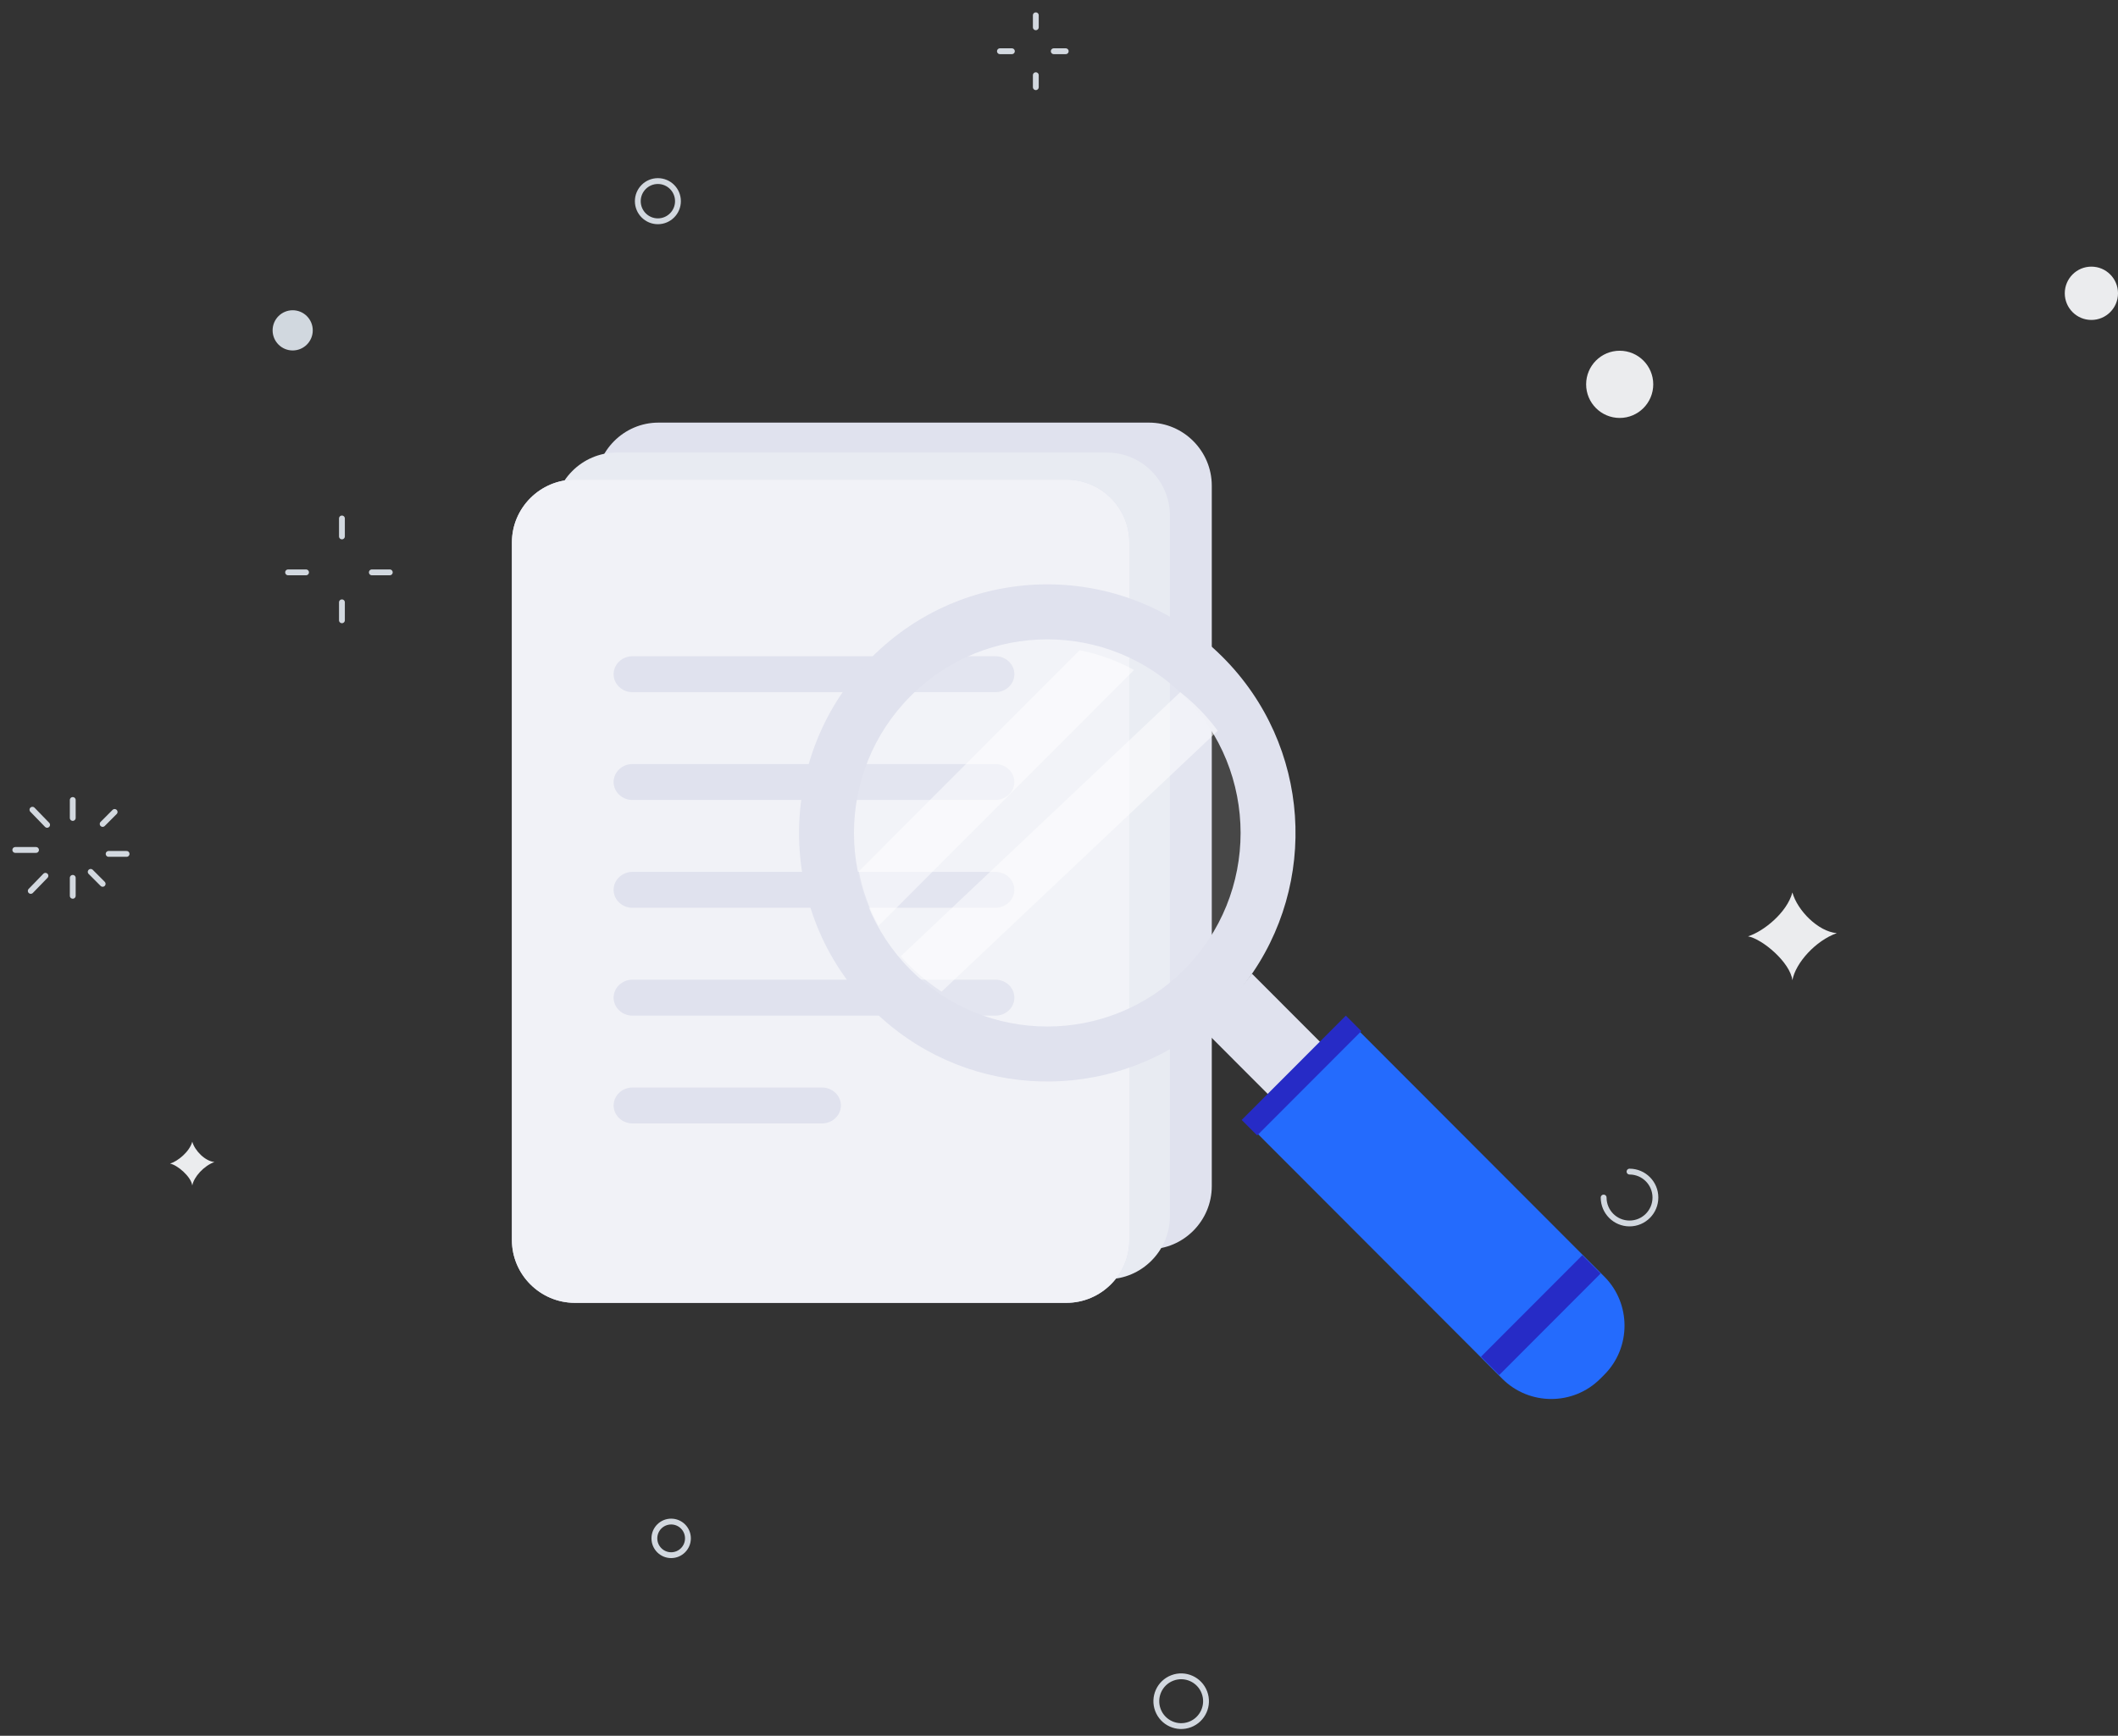 <svg width="831" height="681" viewBox="0 0 831 681" fill="none" xmlns="http://www.w3.org/2000/svg">
<rect x="0" y="0" width="831" height="681" fill="#333333" stroke="none"/>
<g id="No Results">
<g id="circle">
<path id="Stroke 1" d="M28.544 313.86V320.91" stroke="#D2D8DF" stroke-width="2.287" stroke-linecap="round"/>
<g id="Group 8">
<path id="Stroke 2" d="M12.729 317.679L18.483 323.61" stroke="#D2D8DF" stroke-width="2.287" stroke-linecap="round"/>
<path id="Stroke 4" d="M6 333.466H14.135" stroke="#D2D8DF" stroke-width="2.287" stroke-linecap="round"/>
<path id="Stroke 6" d="M12.069 349.534L17.822 343.603" stroke="#D2D8DF" stroke-width="2.287" stroke-linecap="round"/>
</g>
<path id="Stroke 9" d="M28.544 351.461V344.411" stroke="#D2D8DF" stroke-width="2.287" stroke-linecap="round"/>
<path id="Stroke 10" d="M40.278 346.761L35.584 342.061" stroke="#D2D8DF" stroke-width="2.287" stroke-linecap="round"/>
<path id="Stroke 11" d="M49.666 335.011H42.625" stroke="#D2D8DF" stroke-width="2.287" stroke-linecap="round"/>
<path id="Stroke 12" d="M44.972 318.56L40.278 323.26" stroke="#D2D8DF" stroke-width="2.287" stroke-linecap="round"/>
<path id="Stroke 13" d="M406.403 6V10.7" stroke="#D2D8DF" stroke-width="2.287" stroke-linecap="round"/>
<path id="Stroke 15" d="M392.322 20.1H397.016" stroke="#D2D8DF" stroke-width="2.287" stroke-linecap="round"/>
<path id="Stroke 16" d="M406.403 34.201V29.501" stroke="#D2D8DF" stroke-width="2.287" stroke-linecap="round"/>
<path id="Stroke 17" d="M418.138 20.1H413.444" stroke="#D2D8DF" stroke-width="2.287" stroke-linecap="round"/>
<path id="Stroke 18" d="M134.157 203.406V210.457" stroke="#D2D8DF" stroke-width="2.287" stroke-linecap="round"/>
<path id="Stroke 19" d="M113.034 224.557H120.075" stroke="#D2D8DF" stroke-width="2.287" stroke-linecap="round"/>
<path id="Stroke 20" d="M134.157 243.358V236.308" stroke="#D2D8DF" stroke-width="2.287" stroke-linecap="round"/>
<path id="Stroke 21" d="M152.932 224.557H145.891" stroke="#D2D8DF" stroke-width="2.287" stroke-linecap="round"/>
<g id="Group 42">
<path id="Stroke 22" d="M639.348 459.657C644.957 459.657 649.506 464.213 649.506 469.831C649.506 475.451 644.957 480.005 639.348 480.005C633.739 480.005 629.19 475.451 629.19 469.831" stroke="#D2D8DF" stroke-width="2.287" stroke-linecap="round"/>
<path id="Fill 26" fill-rule="evenodd" clip-rule="evenodd" d="M685.834 367.357C691.865 365.473 701.11 358.087 703.25 350.14C705.19 357.165 713.326 365.473 720.666 366.101C712.403 369.031 704.503 377.734 703.25 384.571C702.397 377.602 691.47 368.372 685.834 367.357Z" fill="#EBECEE"/>
<path id="Fill 28" fill-rule="evenodd" clip-rule="evenodd" d="M66.732 456.523C69.749 455.581 74.369 451.889 75.439 447.916C76.409 451.426 80.476 455.581 84.146 455.896C80.016 457.359 76.067 461.712 75.439 465.13C75.013 461.646 69.549 457.03 66.732 456.523Z" fill="#EBECEE"/>
<path id="Fill 30" fill-rule="evenodd" clip-rule="evenodd" d="M122.713 129.607C122.713 133.966 119.186 137.496 114.837 137.496C110.485 137.496 106.96 133.966 106.96 129.607C106.96 125.251 110.485 121.719 114.837 121.719C119.186 121.719 122.713 125.251 122.713 129.607Z" fill="#D1D8DF"/>
<path id="Fill 32" fill-rule="evenodd" clip-rule="evenodd" d="M648.654 150.79C648.654 158.072 642.758 163.975 635.49 163.975C628.217 163.975 622.323 158.072 622.323 150.79C622.323 143.508 628.217 137.605 635.49 137.605C642.758 137.605 648.654 143.508 648.654 150.79Z" fill="#EBECEE"/>
<path id="Fill 34" fill-rule="evenodd" clip-rule="evenodd" d="M831 115.066C831 120.844 826.326 125.525 820.559 125.525C814.791 125.525 810.117 120.844 810.117 115.066C810.117 109.289 814.791 104.607 820.559 104.607C826.326 104.607 831 109.289 831 115.066Z" fill="#EBECEE"/>
<path id="Stroke 36" fill-rule="evenodd" clip-rule="evenodd" d="M269.913 603.549C269.913 607.191 266.966 610.143 263.329 610.143C259.695 610.143 256.748 607.191 256.748 603.549C256.748 599.907 259.695 596.956 263.329 596.956C266.966 596.956 269.913 599.907 269.913 603.549Z" stroke="#D2D8DF" stroke-width="2.287" stroke-linecap="round"/>
<path id="Stroke 38" fill-rule="evenodd" clip-rule="evenodd" d="M265.996 78.927C265.996 83.285 262.47 86.816 258.12 86.816C253.771 86.816 250.244 83.285 250.244 78.927C250.244 74.57 253.771 71.038 258.12 71.038C262.47 71.038 265.996 74.57 265.996 78.927Z" stroke="#D2D8DF" stroke-width="2.287" stroke-linecap="round"/>
<path id="Stroke 40" fill-rule="evenodd" clip-rule="evenodd" d="M466.902 676.562C461.869 678.48 456.237 675.948 454.322 670.909C452.407 665.868 454.934 660.224 459.969 658.308C465 656.39 470.632 658.921 472.547 663.962C474.464 669.003 471.935 674.645 466.902 676.562Z" stroke="#D2D8DF" stroke-width="2.287" stroke-linecap="round"/>
</g>
</g>
<g id="search">
<g id="documents">
<path id="Fill 1" fill-rule="evenodd" clip-rule="evenodd" d="M450.804 490.116H258.343C244.796 490.116 233.708 478.98 233.708 465.37V190.546C233.708 176.936 244.796 165.805 258.343 165.805H450.804C464.356 165.805 475.444 176.936 475.444 190.546V465.37C475.444 478.98 464.356 490.116 450.804 490.116" fill="#E0E2EE"/>
<path id="Fill 3" fill-rule="evenodd" clip-rule="evenodd" d="M434.375 501.867H241.914C228.368 501.867 217.279 490.731 217.279 477.121V202.296C217.279 188.686 228.368 177.556 241.914 177.556H434.375C447.927 177.556 459.016 188.686 459.016 202.296V477.121C459.016 490.731 447.927 501.867 434.375 501.867" fill="#E8EBF2"/>
<path id="Fill 5" fill-rule="evenodd" clip-rule="evenodd" d="M418.395 511.143H225.536C211.962 511.143 200.85 500.053 200.85 486.5V212.813C200.85 199.26 211.962 188.175 225.536 188.175H418.395C431.975 188.175 443.086 199.26 443.086 212.813V486.5C443.086 500.053 431.975 511.143 418.395 511.143" fill="#D8DBEA"/>
<path id="Fill 8" fill-rule="evenodd" clip-rule="evenodd" d="M418.395 511.143H225.536C211.962 511.143 200.85 500.053 200.85 486.5V212.813C200.85 199.26 211.962 188.175 225.536 188.175H418.395C431.975 188.175 443.086 199.26 443.086 212.813V486.5C443.086 500.053 431.975 511.143 418.395 511.143" fill="#F1F2F7"/>
<path id="Fill 11" fill-rule="evenodd" clip-rule="evenodd" d="M390.597 271.559H248.147C244.079 271.559 240.749 268.387 240.749 264.511C240.749 260.631 244.079 257.458 248.147 257.458H390.597C394.665 257.458 397.995 260.631 397.995 264.511C397.995 268.387 394.665 271.559 390.597 271.559" fill="#E0E2EE"/>
<path id="Fill 13" fill-rule="evenodd" clip-rule="evenodd" d="M390.597 313.86H248.147C244.079 313.86 240.749 310.688 240.749 306.813C240.749 302.932 244.079 299.76 248.147 299.76H390.597C394.665 299.76 397.995 302.932 397.995 306.813C397.995 310.688 394.665 313.86 390.597 313.86" fill="#E0E2EE"/>
<path id="Fill 15" fill-rule="evenodd" clip-rule="evenodd" d="M390.597 356.162H248.147C244.079 356.162 240.749 352.989 240.749 349.114C240.749 345.239 244.079 342.061 248.147 342.061H390.597C394.665 342.061 397.995 345.239 397.995 349.114C397.995 352.989 394.665 356.162 390.597 356.162" fill="#E0E2EE"/>
<path id="Fill 17" fill-rule="evenodd" clip-rule="evenodd" d="M390.597 398.463H248.147C244.079 398.463 240.749 395.291 240.749 391.415C240.749 387.535 244.079 384.363 248.147 384.363H390.597C394.665 384.363 397.995 387.535 397.995 391.415C397.995 395.291 394.665 398.463 390.597 398.463" fill="#E0E2EE"/>
<path id="Fill 19" fill-rule="evenodd" clip-rule="evenodd" d="M322.504 440.765H248.179C244.093 440.765 240.749 437.593 240.749 433.717C240.749 429.837 244.093 426.664 248.179 426.664H322.504C326.589 426.664 329.933 429.837 329.933 433.717C329.933 437.593 326.589 440.765 322.504 440.765" fill="#E0E2EE"/>
</g>
<g id="search_2">
<path id="Fill 21" fill-rule="evenodd" clip-rule="evenodd" d="M472.522 386.094C444.038 414.611 399.941 417.828 367.927 395.811C363.835 392.947 359.941 389.73 356.309 386.094C354.44 384.228 352.678 382.303 351.018 380.276C347.697 376.227 344.788 371.91 342.405 367.449C338.206 359.915 335.351 351.92 333.792 343.656C328.763 317.74 336.283 289.844 356.309 269.8C376.384 249.696 404.247 242.216 430.133 247.203C438.382 248.811 446.373 251.67 453.899 255.825C458.361 258.265 462.613 261.177 466.663 264.502C468.682 266.158 470.605 267.928 472.469 269.8C476.106 273.436 479.367 277.329 482.174 281.431C504.172 313.476 500.953 357.63 472.522 386.094" fill="white" fill-opacity="0.1"/>
<path id="Fill 23" fill-rule="evenodd" clip-rule="evenodd" d="M464.552 380.478C434.918 410.157 386.894 410.151 357.254 380.478C327.653 350.837 327.653 302.743 357.293 273.07C386.894 243.43 434.918 243.43 464.519 273.07C494.153 302.743 494.153 350.837 464.552 380.478ZM479.76 257.824C441.722 219.736 380.083 219.736 342.045 257.824C304.013 295.907 303.98 357.667 342.012 395.756C376.631 430.41 430.892 433.535 469.057 405.082C472.785 402.299 476.375 399.179 479.799 395.756C483.218 392.327 486.333 388.732 489.107 385C517.523 346.779 514.374 292.484 479.76 257.824Z" fill="#E0E2EE"/>
<path id="Fill 25" fill-rule="evenodd" clip-rule="evenodd" d="M629.457 539.331L627.86 540.93C617.295 551.514 599.994 551.514 589.424 540.93L491.873 443.249L531.906 403.163L629.457 500.844C640.027 511.428 640.027 528.746 629.457 539.331Z" fill="#246BFD"/>
<path id="Fill 27" fill-rule="evenodd" clip-rule="evenodd" d="M491.21 382.013L520.036 410.878L499.571 431.365L470.75 402.5C474.554 399.66 478.212 396.476 481.711 392.983C485.2 389.49 488.379 385.822 491.21 382.013" fill="#E0E2EE"/>
<path id="Fill 29" fill-rule="evenodd" clip-rule="evenodd" d="M627.997 499.643L588.219 539.468L581.057 532.292L620.83 492.467L627.997 499.643Z" fill="#262BC6"/>
<path id="Fill 31" fill-rule="evenodd" clip-rule="evenodd" d="M534.118 404.542L493.251 445.465L487.179 439.385L528.046 398.463L534.118 404.542Z" fill="#262BC6"/>
<path id="Fill 33" fill-rule="evenodd" clip-rule="evenodd" d="M444.934 262.86L344.711 363.212C340.936 356.438 338.37 349.251 336.974 341.821L423.571 255.108C430.985 256.56 438.169 259.124 444.934 262.86" fill="white" fill-opacity="0.5"/>
<path id="Fill 35" fill-rule="evenodd" clip-rule="evenodd" d="M477.791 286.713L369.439 389.063C365.559 386.505 361.865 383.626 358.421 380.373C356.648 378.698 354.971 376.98 353.402 375.166L463.074 271.559C464.995 273.047 466.819 274.63 468.586 276.305C472.03 279.559 475.129 283.042 477.791 286.713" fill="white" fill-opacity="0.5"/>
</g>
</g>
</g>
</svg>
